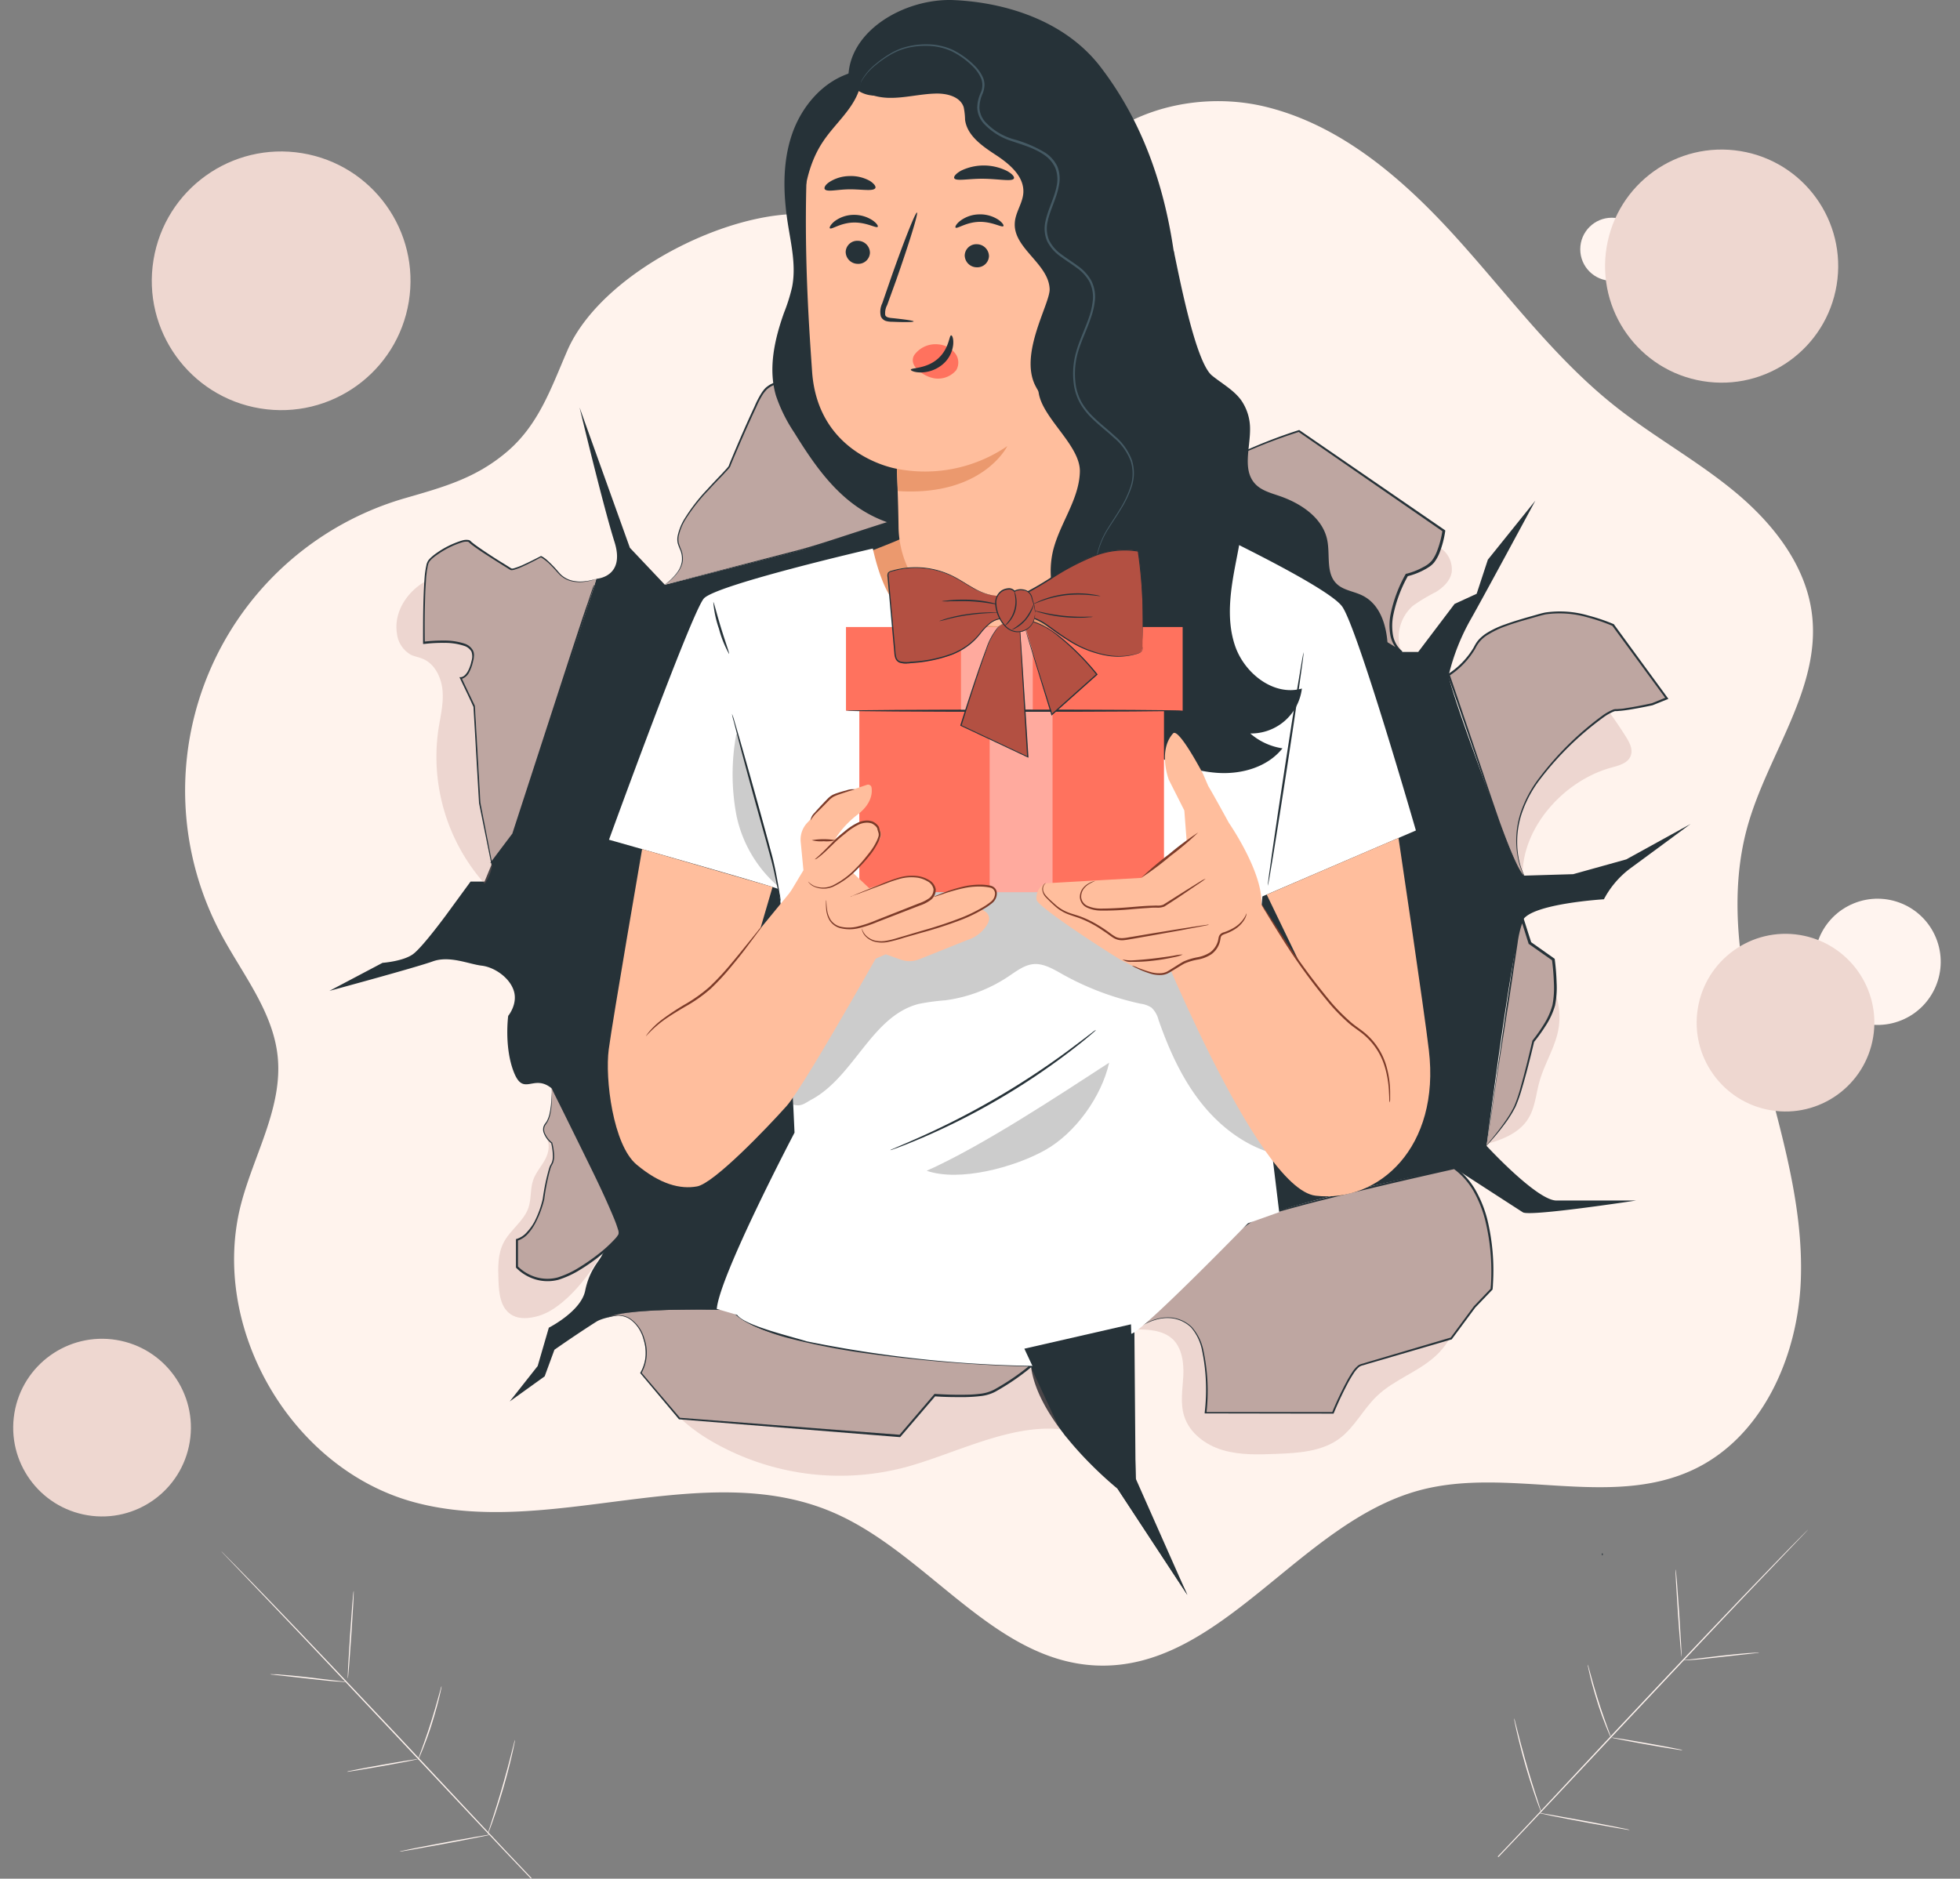 <svg xmlns="http://www.w3.org/2000/svg" width="459.74" height="440.724" viewBox="0 0 459.74 440.724">
  <rect x="0" y="0" width="459.74" height="440.724" fill="#808080" stroke="none"/>
  <g id="Boxing_Day-pana" data-name="Boxing Day-pana" transform="translate(-6.635 -26.706)">
    <g id="freepik--background-complete--inject-351">
      <circle id="Ellipse_7" data-name="Ellipse 7" cx="30.34" cy="30.34" r="30.34" transform="translate(37.733 117.612) rotate(-80.69)" fill="#eed7d0"/>
      <path id="Path_386" data-name="Path 386" d="M131.17,467.43c-7.47-7.75-20.5-21.73-31.76-33.69S78,411,70.54,403.21L61.74,394l-2.39-2.5-.62-.66-.2-.23.23.21.63.64,2.44,2.46c2.11,2.14,5.14,5.27,8.87,9.14,7.46,7.75,17.68,18.53,28.93,30.48s24.27,26,31.69,33.74" fill="#fff4ef"/>
      <path id="Path_387" data-name="Path 387" d="M70,419.48a3.149,3.149,0,0,1,.7,0,13.489,13.489,0,0,1,1.92.11c1.61.11,3.83.32,6.28.6l6.27.75,1.9.21a2.608,2.608,0,0,1,.7.11,3.532,3.532,0,0,1-.71,0l-1.91-.12c-1.61-.13-3.83-.37-6.28-.65l-6.27-.7-1.9-.21a3.231,3.231,0,0,1-.7-.1Z" fill="#fff4ef"/>
      <path id="Path_388" data-name="Path 388" d="M88.21,420.47c-.08,0,.16-4.61.54-10.28s.75-10.27.84-10.26-.16,4.61-.54,10.28S88.3,420.48,88.21,420.47Z" fill="#fff4ef"/>
      <path id="Path_389" data-name="Path 389" d="M104.66,439.6a3.139,3.139,0,0,1,.22-.68c.18-.5.4-1.11.67-1.84.56-1.55,1.33-3.69,2.09-6.09s1.39-4.58,1.82-6.17l.52-1.88a4.241,4.241,0,0,1,.22-.69,2.33,2.33,0,0,1-.1.71c-.09.46-.24,1.11-.43,1.91-.38,1.61-1,3.82-1.74,6.22s-1.57,4.54-2.18,6.07c-.31.76-.57,1.38-.76,1.8a2.91,2.91,0,0,1-.33.64Z" fill="#fff4ef"/>
      <path id="Path_390" data-name="Path 390" d="M88,442.34a2.851,2.851,0,0,1,.64-.18l1.77-.36c1.49-.29,3.56-.67,5.85-1.08s4.37-.76,5.88-1l1.78-.27a2.709,2.709,0,0,1,.66-.06,2.608,2.608,0,0,1-.64.17l-1.77.37c-1.49.29-3.56.67-5.85,1.08s-4.37.75-5.88,1l-1.78.27a2.729,2.729,0,0,1-.66.06Z" fill="#fff4ef"/>
      <path id="Path_391" data-name="Path 391" d="M100.35,461.07a4.18,4.18,0,0,1,.83-.21l2.26-.48c1.92-.38,4.57-.89,7.5-1.44s5.58-1,7.51-1.36l2.28-.38a5.09,5.09,0,0,1,.85-.1,4.56,4.56,0,0,1-.83.22l-2.26.47c-1.92.38-4.57.9-7.5,1.44s-5.58,1-7.51,1.36l-2.28.38a5.093,5.093,0,0,1-.85.1Z" fill="#fff4ef"/>
      <path id="Path_392" data-name="Path 392" d="M121,457.06a5.12,5.12,0,0,1,.25-.88l.77-2.36c.64-2,1.52-4.74,2.4-7.8s1.63-5.86,2.14-7.89c.25-1,.46-1.78.61-2.4a5.9,5.9,0,0,1,.26-.88,5.081,5.081,0,0,1-.14.9c-.11.58-.29,1.41-.52,2.43-.46,2-1.16,4.85-2.06,7.92s-1.8,5.82-2.49,7.79c-.35,1-.64,1.78-.86,2.33a5.721,5.721,0,0,1-.36.84Z" fill="#fff4ef"/>
      <path id="Path_394" data-name="Path 394" d="M358.1,462.37c7.46-7.75,20.5-21.74,31.75-33.69s21.44-22.75,28.87-30.53l8.8-9.21,2.39-2.5.62-.66.2-.23a1.938,1.938,0,0,0-.22.21l-.64.63-2.44,2.47c-2.11,2.14-5.14,5.27-8.87,9.14-7.46,7.74-17.68,18.53-28.93,30.48s-24.26,26-31.69,33.74" fill="#fff4ef"/>
      <path id="Path_395" data-name="Path 395" d="M419.28,414.42a3.151,3.151,0,0,0-.7,0c-.46,0-1.11.05-1.92.1-1.61.12-3.83.33-6.28.61l-6.27.75-1.9.21a3.8,3.8,0,0,0-.7.1,3.131,3.131,0,0,0,.71,0l1.91-.12c1.61-.13,3.83-.38,6.28-.66l6.27-.69,1.91-.21a3.2,3.2,0,0,0,.69-.09Z" fill="#fff4ef"/>
      <path id="Path_396" data-name="Path 396" d="M401.05,415.41c.08,0-.16-4.61-.54-10.28s-.75-10.27-.84-10.26.16,4.61.54,10.28S401,415.42,401.05,415.41Z" fill="#fff4ef"/>
      <path id="Path_397" data-name="Path 397" d="M384.6,434.54a3.3,3.3,0,0,0-.22-.69l-.67-1.83c-.56-1.55-1.33-3.69-2.09-6.09s-1.39-4.58-1.82-6.17c-.21-.75-.38-1.38-.52-1.89a3.3,3.3,0,0,0-.22-.68,3.251,3.251,0,0,0,.11.71c.09.45.23,1.11.42,1.91.38,1.61,1,3.81,1.74,6.21s1.57,4.54,2.18,6.08c.32.76.57,1.38.77,1.8a2.69,2.69,0,0,0,.32.64Z" fill="#fff4ef"/>
      <path id="Path_398" data-name="Path 398" d="M401.29,437.27a3,3,0,0,0-.65-.17l-1.76-.36c-1.5-.29-3.57-.68-5.86-1.08s-4.37-.76-5.87-1l-1.79-.26a2.708,2.708,0,0,0-.66-.06,2.81,2.81,0,0,0,.64.17l1.77.36c1.5.3,3.57.68,5.86,1.09s4.36.75,5.87,1l1.78.27a2.421,2.421,0,0,0,.67.04Z" fill="#fff4ef"/>
      <path id="Path_399" data-name="Path 399" d="M388.91,456a4.579,4.579,0,0,0-.82-.22l-2.27-.47c-1.92-.38-4.57-.9-7.5-1.44s-5.58-1-7.51-1.36l-2.28-.38a5.142,5.142,0,0,0-.84-.1,3.691,3.691,0,0,0,.82.21l2.26.48c1.92.38,4.57.89,7.5,1.44s5.59,1,7.51,1.36l2.28.38a5.093,5.093,0,0,0,.85.1Z" fill="#fff4ef"/>
      <path id="Path_400" data-name="Path 400" d="M368.22,452a5.2,5.2,0,0,0-.25-.87c-.2-.61-.45-1.4-.76-2.36-.65-2-1.53-4.74-2.41-7.81s-1.62-5.86-2.14-7.88c-.25-1-.45-1.79-.61-2.4a5.9,5.9,0,0,0-.26-.88,5.079,5.079,0,0,0,.14.9c.11.58.29,1.41.52,2.43.47,2,1.17,4.85,2.06,7.92s1.8,5.81,2.49,7.79c.35,1,.65,1.78.86,2.33a4.719,4.719,0,0,0,.36.83Z" fill="#fff4ef"/>
      <circle id="Ellipse_8" data-name="Ellipse 8" cx="14.81" cy="14.81" r="14.81" transform="matrix(0.925, -0.379, 0.379, 0.925, 427.733, 244.256)" fill="#fff4ef"/>
      <circle id="Ellipse_9" data-name="Ellipse 9" cx="7.4" cy="7.4" r="7.4" transform="translate(377.3 77.78)" fill="#fff4ef"/>
      <path id="Path_401" data-name="Path 401" d="M416.6,220.34c4.75-16.77,17.14-32.16,15.06-49.47-1.37-11.49-9.09-21.31-18-28.71s-19.16-13-28.22-20.19C371.16,110.64,360.25,95.7,348,82.2s-26.76-26.11-44.48-30.44-39.11,2-47.17,18.39l-56.56,7.33c-17.59-3.81-51.58,11.84-60.1,31.51-3.88,9-6.76,17.46-14.23,23.77-7.24,6.12-14.66,8.17-23.77,10.8a71.41,71.41,0,0,0-43.35,102c5,9.47,12.3,18.27,13.42,28.93,1.24,11.84-5.45,22.88-8.51,34.39-7.69,28.93,11.47,62.26,40.34,70.18,31.91,8.75,67.75-10.57,98.21,2.35,22.27,9.44,37.66,34.84,61.83,36,29.28,1.37,47.6-33.4,75.9-41.07,20.84-5.65,44.42,4.29,64-4.73,16.42-7.54,24.86-26.63,25.51-44.68s-5-35.65-9.46-53.14S411.67,237.72,416.6,220.34Z" fill="#fff3ed"/>
      <circle id="Ellipse_10" data-name="Ellipse 10" cx="20.84" cy="20.84" r="20.84" transform="translate(6.635 378.807) rotate(-80.69)" fill="#eed7d0"/>
      <circle id="Ellipse_11" data-name="Ellipse 11" cx="20.84" cy="20.84" r="20.84" transform="translate(401.51 283.807) rotate(-80.69)" fill="#eed7d0"/>
      <circle id="Ellipse_12" data-name="Ellipse 12" cx="27.34" cy="27.34" r="27.34" transform="translate(379.06 111.691) rotate(-80.69)" fill="#eed7d0"/>
    </g>
    <g id="freepik--Broken--inject-351">
      <path id="Path_402" data-name="Path 402" d="M83.9,259.16l12.46-6.58s4.92-.35,7.21-2.08,7.87-9.36,7.87-9.36l5.57-7.62h3.28l2.29-5.55,4.59-5.54,19.34-59.94s6.89-.35,4.26-8.66-8.19-31.53-8.19-31.53l11.8,32.91,8.2,8.67,32.78-8.32s22.61-9.7,32.77-9,39,.69,42.62-1.39,4.91-15.24,4.91-15.24v-29.8l2.95,27.72,3,3.47V146.2l42.55,26.72,11.2,6.72h3.94l8.52-11.26L353,166l2.63-8,11.14-13.85s-12.13,22.52-15.08,27.71A50.35,50.35,0,0,0,346.47,185c-.33,2.08,11.8,34.3,11.8,34.3l5.9,12.82,11.47-.34,12.46-3.47L403.18,220s-9.84,7.27-14.1,10.39a21.55,21.55,0,0,0-6.23,7.28s-16.71,1-19,4.85-8.52,53-8.52,53,11.8,12.82,16.39,12.82H390.4s-24.91,3.81-26.55,2.77-16.06-10.39-16.06-10.39-37.7,7.62-47.53,12.47-27.54,25.64-27.54,25.64L273,373.5l12.13,27.37-16.39-24.95S250.1,361,248.46,347.17c0,0-63.27-2.08-70.15-13.17,0,0-26.88-.35-31.8,2.77s-9.83,6.58-9.83,6.58l-2.29,6.24-8.2,5.89,6.56-8.31,2.62-9s7.54-3.81,8.52-8.66,3.28-6.93,3.93-8.32,4.27-4.85,4.27-4.85L136,282c-4.26-3.47-6.55,2.08-8.85-3.81s-1.31-13.17-1.31-13.17,2.3-2.77,1.31-5.89-4.59-5.55-7.54-5.89-7.53-2.43-11.47-1S83.9,259.16,83.9,259.16Z" fill="#263238"/>
      <path id="Path_403" data-name="Path 403" d="M367.3,253.3q-6.12,20.52-11.37,41.28l-.27.4c3.64-1,7.4-2.61,9.41-5.8,1.64-2.61,1.84-5.84,2.68-8.8,1.16-4.13,3.59-7.85,4.4-12.05A16.64,16.64,0,0,0,367.3,253.3Z" fill="#bb8378" opacity="0.25"/>
      <path id="Path_404" data-name="Path 404" d="M355.32,295.54s5.53-6,7.11-10.11S366.37,271,366.37,271s3.67-4.44,4.72-8.05,0-11.1,0-11.1L365.58,248l-1.74-5.43a17.27,17.27,0,0,0-1.15,3.93C362.12,249.28,355.32,295.54,355.32,295.54Z" fill="#bea6a1"/>
      <path id="Path_405" data-name="Path 405" d="M355.32,295.54c.18-1.3.88-6.2,2.19-15.32.69-4.82,1.52-10.56,2.43-17,.48-3.21,1-6.58,1.49-10.08.26-1.75.52-3.54.79-5.35a23.24,23.24,0,0,1,.51-2.72,15.835,15.835,0,0,1,.88-2.71l.27-.6.21.64c.32,1,.66,2.08,1,3.16.24.76.49,1.51.73,2.27l-.1-.14,5.51,3.89.09.07v.11a54.76,54.76,0,0,1,.44,5.5,21.409,21.409,0,0,1-.37,5.32,17.229,17.229,0,0,1-2.11,4.62,40.928,40.928,0,0,1-2.77,3.89v-.1c-.95,4-1.88,7.67-2.83,10.88a34.649,34.649,0,0,1-1.55,4.43,25.8,25.8,0,0,1-2.06,3.41,52.113,52.113,0,0,1-3.47,4.35q-.65.72-1,1.08a3.313,3.313,0,0,1-.36.35,3,3,0,0,1,.31-.39c.23-.28.54-.66.94-1.13.81-1,2-2.44,3.35-4.41a24.675,24.675,0,0,0,2-3.39,34.838,34.838,0,0,0,1.48-4.4c.91-3.21,1.82-6.87,2.75-10.88v-.05h0a39.175,39.175,0,0,0,2.71-3.85,16.782,16.782,0,0,0,2-4.49,21.51,21.51,0,0,0,.34-5.18c-.06-1.79-.21-3.62-.45-5.45l.11.17-5.52-3.88h-.07v-.08l-.72-2.27-1-3.16h.48a15.68,15.68,0,0,0-.84,2.59,22.7,22.7,0,0,0-.5,2.69q-.41,2.69-.8,5.28c-.53,3.46-1,6.79-1.53,10-1,6.34-1.88,12-2.63,16.8C356.31,289.25,355.53,294.22,355.32,295.54Z" fill="#263238"/>
      <path id="Path_406" data-name="Path 406" d="M335.3,179.53a9.83,9.83,0,0,1,2.8-10.75,42.73,42.73,0,0,1,5.3-3.18c1.76-1.08,3.42-2.64,3.75-4.68a6.1,6.1,0,0,0-1.81-5,15.639,15.639,0,0,0-4.57-3,77.724,77.724,0,0,0-9.41-3.85,9.17,9.17,0,0,0-4.61-.65,8.9,8.9,0,0,0-4.49,3,50.488,50.488,0,0,0-9.23,14" fill="#bb8378" opacity="0.25"/>
      <path id="Path_407" data-name="Path 407" d="M281.57,146.2A39.872,39.872,0,0,1,295.62,134a119.844,119.844,0,0,1,15.71-6.23l33.93,23.42s-.84,6.23-3.36,8a16.22,16.22,0,0,1-5.33,2.37s-7.54,13-1.25,18.07c0,0-21.65-12.91-28-17Z" fill="#bea6a1"/>
      <path id="Path_408" data-name="Path 408" d="M281.57,146.2l.28.17.78.48,3,1.88,11.15,7c9.38,6.1,23,14.17,38.66,23.67l-.28.41a7,7,0,0,1-2.41-4.13,13.4,13.4,0,0,1,.07-4.89,32.431,32.431,0,0,1,3.51-9.38l.06-.1h.11a16,16,0,0,0,4-1.58,6.27,6.27,0,0,0,2-1.51,8.85,8.85,0,0,0,1.2-2.2,22.641,22.641,0,0,0,1.28-4.86l.11.25L311.21,128h.18a123.179,123.179,0,0,0-13.74,5.27,39.663,39.663,0,0,0-5.38,2.82,35.432,35.432,0,0,0-4.11,3.07,44,44,0,0,0-5,5.1c-.53.64-.92,1.13-1.18,1.47l-.29.38-.1.12.07-.14.27-.4c.24-.35.62-.86,1.13-1.51a41.353,41.353,0,0,1,5-5.2,34.778,34.778,0,0,1,4.1-3.14,39.462,39.462,0,0,1,5.4-2.88,120.651,120.651,0,0,1,13.76-5.36h.09l.09.06,34,23.38.13.09v.16a23.142,23.142,0,0,1-1.3,5,9.479,9.479,0,0,1-1.28,2.33,5.239,5.239,0,0,1-1,.94,13.237,13.237,0,0,1-1.13.7,16.56,16.56,0,0,1-4.19,1.64l.17-.12a31.889,31.889,0,0,0-3.45,9.21,12.83,12.83,0,0,0-.08,4.7,6.35,6.35,0,0,0,2.22,3.83l-.28.42c-15.64-9.54-29.23-17.63-38.66-23.9l-11.06-7.17-2.93-1.92-.75-.49C281.64,146.26,281.56,146.21,281.57,146.2Z" fill="#263238"/>
      <path id="Path_409" data-name="Path 409" d="M162.58,163.88s4.18-2.66,4.18-6-2.45-3.11,0-8.29,10.78-12.69,11-13.46,3.68-8.81,5.15-11.92,2-4.66,3.43-6.21,7.84-3.37,7.84-3.37l12.49,1.3s6.86,5.62,6.86,11.87,0,3.66,3.43,4.7,6.86,5.25,9.56,6.77,10.29,3.59,19.35,4.11,22.56,2.47,22.56,2.47-11.77,1.08-18.64,1.11-19.33-1.24-25-.3-24.27,7.61-30.86,9.28Z" fill="#bea6a1"/>
      <path id="Path_410" data-name="Path 410" d="M162.58,163.88c1.23-.33,11.53-3,30.1-7.82,4.68-1.17,9.73-2.91,15.2-4.67,2.73-.89,5.56-1.81,8.5-2.72,1.47-.45,3-.9,4.5-1.32a32.843,32.843,0,0,1,4.73-1,71.7,71.7,0,0,1,10.07-.14l10.51.45a108.489,108.489,0,0,0,10.93-.2c3.71-.22,7.49-.5,11.31-.84v.51c-6.77-.94-13.87-1.85-21.13-2.38a77.59,77.59,0,0,1-14.37-2,27.931,27.931,0,0,1-6.71-2.38,68.333,68.333,0,0,1-5.42-4.36c-1.76-1.4-3.75-2.64-6-2.55a2.07,2.07,0,0,1-.94-.12,1.17,1.17,0,0,1-.49-.9,14.156,14.156,0,0,1-.09-1.7,24.756,24.756,0,0,0-.12-3.25,14,14,0,0,0-2.5-5.78,24.68,24.68,0,0,0-4.15-4.6h.13l-12.5-1.31h.09a38,38,0,0,0-6.4,2.38,5.72,5.72,0,0,0-1.33.89,8.509,8.509,0,0,0-1,1.26,20.87,20.87,0,0,0-1.47,2.86c-1.82,3.87-3.44,7.57-4.93,11.07-.37.87-.74,1.74-1.08,2.59a.8.8,0,0,1-.12.31,1.882,1.882,0,0,1-.22.33c-.15.19-.3.36-.46.53-.31.33-.62.65-.92,1-1.24,1.28-2.43,2.51-3.53,3.72a41.889,41.889,0,0,0-5.52,7.1,13,13,0,0,0-1.4,3.54,4,4,0,0,0,0,1.71,12.6,12.6,0,0,0,.55,1.53,5.63,5.63,0,0,1,.36,2.93,6.06,6.06,0,0,1-1,2.26,11.23,11.23,0,0,1-2.3,2.41,8.322,8.322,0,0,1-.94.66,1.242,1.242,0,0,1,.22-.18c.16-.12.38-.29.67-.53a12,12,0,0,0,2.24-2.43,5.86,5.86,0,0,0,.9-2.22,5.38,5.38,0,0,0-.37-2.83,11.651,11.651,0,0,1-.58-1.55,4.36,4.36,0,0,1,0-1.8,13,13,0,0,1,1.41-3.63,42,42,0,0,1,5.5-7.18c1.11-1.22,2.29-2.46,3.52-3.75l.92-1c.15-.16.29-.33.43-.5a1.54,1.54,0,0,0,.17-.24,2.382,2.382,0,0,0,.12-.32c.34-.86.7-1.72,1.07-2.6,1.48-3.51,3.09-7.23,4.9-11.1a21.621,21.621,0,0,1,1.49-2.91,8.3,8.3,0,0,1,1-1.33,6,6,0,0,1,1.43-1,39.392,39.392,0,0,1,6.47-2.43h.09l12.5,1.28h.12a25.71,25.71,0,0,1,4.25,4.69,14.61,14.61,0,0,1,2.59,6,26.545,26.545,0,0,1,.13,3.32,12.429,12.429,0,0,0,.09,1.63c0,.24.1.5.23.54a2,2,0,0,0,.7.06,7.2,7.2,0,0,1,3.37.76,15.87,15.87,0,0,1,2.9,1.89c1.82,1.41,3.45,3.1,5.37,4.32a27.3,27.3,0,0,0,6.58,2.31,76.17,76.17,0,0,0,14.28,2c7.28.54,14.38,1.44,21.16,2.39l2.23.31-2.24.2q-5.76.51-11.33.83a106.49,106.49,0,0,1-11,.19l-10.51-.47a72.008,72.008,0,0,0-10,.12,32.87,32.87,0,0,0-4.67,1c-1.53.42-3,.87-4.49,1.31-2.94.9-5.77,1.81-8.51,2.69-5.48,1.74-10.52,3.46-15.25,4.62Z" fill="#263238"/>
      <path id="Path_411" data-name="Path 411" d="M143.57,303.78l-9-10.37c1.21,1.42.83,3.63-.06,5.28s-2.2,3.09-2.82,4.86c-.71,2.06-.4,4.36-1.08,6.42-1.07,3.21-4.29,5.22-5.84,8.23-1.41,2.7-1.32,5.9-1.21,8.94s.47,6.28,2.89,7.9c1.87,1.25,4.37,1,6.53.36,7.48-2.19,14.65-13.74,15.06-15.45C149.28,314.87,145.64,308.58,143.57,303.78Z" fill="#bb8378" opacity="0.25"/>
      <path id="Path_412" data-name="Path 412" d="M136,282s.37,6.19-1.36,8.25,1.4,4.55,1.4,4.55,1,3.65,0,5-1.92,8.2-1.92,8.2-1.85,8.43-6.16,9.57V324a10.12,10.12,0,0,0,8.5,3c5.29-.68,14.71-8.49,15.61-10.62S136,282,136,282Z" fill="#bea6a1"/>
      <path id="Path_413" data-name="Path 413" d="M136,282a1.55,1.55,0,0,1,.16.24l.42.74,1.55,2.88c1.34,2.5,3.24,6.14,5.54,10.66s5,9.91,7.62,16.12a24.819,24.819,0,0,1,.87,2.43,5.836,5.836,0,0,1,.15.66,2,2,0,0,1,0,.37.94.94,0,0,1-.1.4,6.119,6.119,0,0,1-.8,1.12,32.29,32.29,0,0,1-4,3.66,43.548,43.548,0,0,1-4.58,3.22,22.412,22.412,0,0,1-5.24,2.44,10,10,0,0,1-5.38-.1,10.56,10.56,0,0,1-4.49-2.71l-.06-.07v-6.67l.19-.05a5.2,5.2,0,0,0,2.42-1.63A11.72,11.72,0,0,0,132,313.3a23.591,23.591,0,0,0,1.94-5.3h0a50.089,50.089,0,0,1,1.48-7.15,4.709,4.709,0,0,1,.32-.81,4.51,4.51,0,0,0,.37-.72,4.24,4.24,0,0,0,.2-1.51,13.292,13.292,0,0,0-.4-2.95l.06.09a5.83,5.83,0,0,1-1.83-2.55,2.38,2.38,0,0,1,0-1.47l.15-.34.2-.29.37-.52a7.07,7.07,0,0,0,.75-2.18,17.425,17.425,0,0,0,.28-1.94c.11-1.18.13-2.09.14-2.71v-.7a1.66,1.66,0,0,1,0-.23.56.56,0,0,1,0,.23v.7a26.255,26.255,0,0,1,0,2.72,17.672,17.672,0,0,1-.24,2,7.23,7.23,0,0,1-.76,2.27l-.37.55-.17.26-.13.29a2.11,2.11,0,0,0,0,1.29,5.53,5.53,0,0,0,1.75,2.38h.05v.05a13.821,13.821,0,0,1,.45,3,4.81,4.81,0,0,1-.22,1.66,5.217,5.217,0,0,1-.38.75,5.7,5.7,0,0,0-.29.76,49.637,49.637,0,0,0-1.42,7.09h0a24.139,24.139,0,0,1-2,5.43,12.32,12.32,0,0,1-1.7,2.55,5.65,5.65,0,0,1-2.65,1.78l.18-.24v6.38l-.07-.17a10.09,10.09,0,0,0,4.26,2.55,9.46,9.46,0,0,0,5.09.1,21.851,21.851,0,0,0,5.11-2.38,48.214,48.214,0,0,0,4.54-3.17,31.377,31.377,0,0,0,3.91-3.6,5.089,5.089,0,0,0,.73-1,1.866,1.866,0,0,0-.1-1.09c-.24-.81-.53-1.61-.84-2.38-2.55-6.18-5.29-11.58-7.51-16.13L138,286l-1.46-2.92c-.16-.31-.28-.57-.37-.76S136,282,136,282Z" fill="#263238"/>
      <path id="Path_414" data-name="Path 414" d="M158.87,345.35c.44,8.24,7,14.86,14.11,19.12a60,60,0,0,0,46.24,6.38c11.48-3.15,24.15-10,36-8.87l-6.55-14.08c-1.92-1.16-6.46-.47-8.68-.13A235.472,235.472,0,0,1,177.8,349" fill="#bb8378" opacity="0.25"/>
      <path id="Path_415" data-name="Path 415" d="M149.15,335.79s4.91-2.3,7.71,3.31,0,9.72,0,9.72l9,10.71,51.73,4.1,8.19-9.57s9.26.68,12.71-.46,9.92-6.43,9.92-6.43-31.08-.51-53.84-5.85c-14.93-3.5-16.31-7.32-16.31-7.32S154.2,333.26,149.15,335.79Z" fill="#bea6a1"/>
      <path id="Path_416" data-name="Path 416" d="M149.15,335.79l.45-.18.6-.25c.25-.09.53-.15.85-.23a36.841,36.841,0,0,1,5.75-.86,205.988,205.988,0,0,1,21.52-.45h.1l.05.11a4.579,4.579,0,0,0,1.08,1.23,13.484,13.484,0,0,0,1.42,1,27.43,27.43,0,0,0,3.24,1.67,55,55,0,0,0,7.38,2.48,158.211,158.211,0,0,0,17,3.34,346.1,346.1,0,0,0,39.91,3.23h.72l-.56.44a55.61,55.61,0,0,1-8.64,5.91,9.731,9.731,0,0,1-3.52,1c-1.2.15-2.4.2-3.59.23-2.38,0-4.73,0-7.06-.19l.21-.09-8.19,9.56-.09.1h-.12l-51.72-4.17h-.08v-.06l-9-10.73-.07-.09.06-.09a9.12,9.12,0,0,0,1.22-4.08,10.609,10.609,0,0,0-.5-3.76,8.18,8.18,0,0,0-3.4-4.83,5.42,5.42,0,0,0-3.65-.6,6.533,6.533,0,0,0-.95.22l-.31.1a4.341,4.341,0,0,1,1.25-.4,5.45,5.45,0,0,1,3.73.54,8.33,8.33,0,0,1,3.55,4.9,9.83,9.83,0,0,1-.7,8.07v-.17l9.08,10.68-.12-.07,51.73,4-.22.08,8.19-9.57.08-.1h.14c2.3.15,4.65.23,7,.19a30.033,30.033,0,0,0,3.54-.22,9.29,9.29,0,0,0,3.35-1,55.1,55.1,0,0,0,8.54-5.84l.16.45a339.759,339.759,0,0,1-40-3.28,158.83,158.83,0,0,1-17-3.4,54.756,54.756,0,0,1-7.42-2.53,28.3,28.3,0,0,1-3.29-1.7,15.486,15.486,0,0,1-1.45-1.07,4.671,4.671,0,0,1-1.18-1.38l.16.11c-9.1-.24-16.45-.11-21.48.29a40.356,40.356,0,0,0-5.74.76,11.4,11.4,0,0,0-1.43.4Z" fill="#263238"/>
      <path id="Path_417" data-name="Path 417" d="M350,316.3l-69.35,15.27-7.54,7c3,0,6.33.21,8.55,2.26s2.7,5.6,2.53,8.73-.74,6.34.2,9.33c1.25,4,5,6.8,9.06,8s8.31,1.05,12.5.89c5.15-.2,10.65-.51,14.81-3.56,3.6-2.63,5.61-6.92,8.83-10,4.17-4,10.09-5.77,14.21-9.82,3.53-3.47,5.42-8.34,6.15-13.24S350.33,321.25,350,316.3Z" fill="#bb8378" opacity="0.25"/>
      <path id="Path_418" data-name="Path 418" d="M272.71,338.85s7-5.87,12.76-1.36,4,20.62,4,20.62H319.3s4.27-10.4,6.4-11.16,21.3-6.24,21.3-6.24l5.49-7.4,4-4.19s2.1-20.68-8.7-28.38c0,0-42.87,9.49-47.53,12.47S277.94,331.19,272.71,338.85Z" fill="#bea6a1"/>
      <path id="Path_419" data-name="Path 419" d="M272.71,338.85l1-1.37c.68-.89,1.71-2.15,3.14-3.72a167,167,0,0,1,13.11-12.54c2.94-2.52,6.15-5.32,9.94-8a13.067,13.067,0,0,1,1.58-.82l1.67-.62c1.13-.4,2.3-.75,3.48-1.12,2.37-.71,4.82-1.39,7.36-2.07,10.16-2.68,21.55-5.37,33.78-8.12h.11l.09.06a17.46,17.46,0,0,1,4.78,5.39,27.911,27.911,0,0,1,2.76,6.88,50.711,50.711,0,0,1,1.31,15.2c0,.38-.05.75-.08,1.12v.09l-.07.07-4,4.18h0l-5.49,7.41-.05.07h-.08l-17.5,5.11-2.11.61-1,.31a2.86,2.86,0,0,0-.95.36,6.539,6.539,0,0,0-1.34,1.55c-.39.59-.75,1.2-1.1,1.81a81.926,81.926,0,0,0-3.55,7.49l-.07.15h-.15l-29.87-.05h-.2v-.21a45.3,45.3,0,0,0-.64-14.67,11.659,11.659,0,0,0-2.57-5.3,8,8,0,0,0-4.45-2.13,9.54,9.54,0,0,0-4,.4,13.869,13.869,0,0,0-2.73,1.16,11.355,11.355,0,0,0-1.56,1l-.52.36a11.142,11.142,0,0,1,2-1.41,13.408,13.408,0,0,1,2.73-1.22,9.759,9.759,0,0,1,4.06-.46,8.2,8.2,0,0,1,4.61,2.16,11.85,11.85,0,0,1,2.74,5.43,45.519,45.519,0,0,1,.74,14.78l-.19-.21H319.3l-.22.14a81.592,81.592,0,0,1,3.57-7.54c.35-.63.71-1.25,1.12-1.85a6.8,6.8,0,0,1,1.46-1.69,3.3,3.3,0,0,1,1.06-.42l1-.31,2.11-.62,17.6-5.2-.13.09,5.48-7.41h0l4-4.19-.07.15c0-.36.06-.73.08-1.1A50.569,50.569,0,0,0,355,312.93a27.46,27.46,0,0,0-2.7-6.75,16.75,16.75,0,0,0-4.64-5.24h.2c-12.22,2.74-23.61,5.4-33.77,8-2.53.67-5,1.34-7.36,2-1.17.36-2.34.71-3.46,1.1l-1.65.61a13.586,13.586,0,0,0-1.52.78c-3.76,2.62-7,5.4-9.94,7.9a178.262,178.262,0,0,0-13.19,12.41c-1.44,1.55-2.51,2.8-3.19,3.65Z" fill="#263238"/>
      <path id="Path_420" data-name="Path 420" d="M382.38,391.32c0-.15.05-.26.1-.26s.11.11.11.26,0,.26-.11.26S382.38,391.46,382.38,391.32Z" fill="#263238"/>
      <path id="Path_421" data-name="Path 421" d="M127.82,167.25c-4.76-4.21-11.28-6.91-17.51-5.64S98.75,169,99.74,175.28a6.56,6.56,0,0,0,3.22,5c.88.43,1.87.58,2.77.95,2.89,1.16,4.45,4.41,4.71,7.52s-.53,6.18-1,9.26a44.86,44.86,0,0,0,10.87,36,9.19,9.19,0,0,0,1.82-5.83l16.93-45.61C135.91,177,132.59,171.46,127.82,167.25Z" fill="#bb8378" opacity="0.25"/>
      <path id="Path_422" data-name="Path 422" d="M146.51,162.49s-5.5,2.23-8.64-1.36-4.19-3.87-4.19-3.87-6.28,3.43-7.07,3-8.63-5.36-9.68-6.51-8.37,2.6-9.68,4.73-1,19-1,19,12.3-1.66,11.52,3.32-2.88,5-2.88,5l3.14,6.63,1.31,22.69,2.77,14.17,5.11-6.81,18.9-58.55" fill="#bea6a1"/>
      <path id="Path_423" data-name="Path 423" d="M146.07,163.88a.931.931,0,0,1-.07.28c-.07.19-.15.48-.25.83-.23.75-.57,1.82-1,3.21-.89,2.82-2.18,6.91-3.82,12.06-3.31,10.36-8,25-13.53,42.24h0l-5.11,6.81-.34.45-.1-.55L119,215.12h0c-.28-4.78-.57-9.79-.86-14.89q-.23-3.93-.45-7.79v.1c-1-2.24-2.1-4.46-3.13-6.64l-.16-.33h.39a1.78,1.78,0,0,0,.92-.51,4.17,4.17,0,0,0,.7-.95,9,9,0,0,0,.81-2.29,3.51,3.51,0,0,0,0-2.26,3,3,0,0,0-1.74-1.35,14.181,14.181,0,0,0-4.67-.69,34.225,34.225,0,0,0-4.66.25h-.28v-.27c0-5.23,0-10.24.34-15a22,22,0,0,1,.51-3.52,3.52,3.52,0,0,1,.41-.85,6.321,6.321,0,0,1,.61-.65,12.183,12.183,0,0,1,1.35-1.07,20.93,20.93,0,0,1,5.89-2.89,3.37,3.37,0,0,1,1.65-.12,1,1,0,0,1,.41.26,3,3,0,0,0,.26.24l.59.47c.81.6,1.63,1.16,2.43,1.7,1.61,1.08,3.18,2.09,4.69,3l1.11.7a4,4,0,0,0,.53.31.68.68,0,0,0,.25,0l.29-.06a16,16,0,0,0,2.28-.87c1.45-.66,2.8-1.35,4.05-2h.06a6.23,6.23,0,0,1,1.48,1.06c.43.38.82.77,1.19,1.15.76.76,1.38,1.58,2,2.2a6.06,6.06,0,0,0,2.18,1.25,8.24,8.24,0,0,0,2.09.32,11.7,11.7,0,0,0,2.87-.34l.71-.2a1.21,1.21,0,0,1,.24-.07,6.509,6.509,0,0,1-.93.34,11.5,11.5,0,0,1-2.89.42,8.59,8.59,0,0,1-2.14-.3,6.07,6.07,0,0,1-2.27-1.26c-.71-.65-1.3-1.44-2.07-2.19a11.77,11.77,0,0,0-2.57-2.11h.1c-1.25.68-2.59,1.38-4.05,2.05a15.809,15.809,0,0,1-2.34.91,1.61,1.61,0,0,1-.33.06.74.74,0,0,1-.39,0,3.259,3.259,0,0,1-.59-.33l-1.13-.7q-2.265-1.41-4.71-3c-.81-.54-1.63-1.09-2.45-1.7-.21-.15-.41-.31-.61-.48s-.2-.18-.3-.27a.6.6,0,0,0-.24-.16,3.22,3.22,0,0,0-1.42.13,20.88,20.88,0,0,0-5.75,2.86,13.071,13.071,0,0,0-1.3,1,6.421,6.421,0,0,0-.56.61,2.81,2.81,0,0,0-.33.7,21,21,0,0,0-.49,3.43c-.34,4.73-.36,9.74-.3,14.95l-.28-.23a35.4,35.4,0,0,1,4.74-.27,15,15,0,0,1,4.84.71,3.5,3.5,0,0,1,2,1.61,2.51,2.51,0,0,1,.23,1.34,6.51,6.51,0,0,1-.22,1.26,9.46,9.46,0,0,1-.86,2.42,3,3,0,0,1-2.07,1.72l.23-.36c1,2.18,2.08,4.39,3.14,6.63h0v.05q.23,3.85.45,7.79c.29,5.1.58,10.11.85,14.89h0c.95,4.88,1.88,9.64,2.76,14.18l-.44-.11,5.12-6.8v.07c5.6-17.22,10.35-31.84,13.71-42.19,1.69-5.13,3-9.21,4-12l1.06-3.19.29-.81C146,164,146.06,163.87,146.07,163.88Z" fill="#263238"/>
      <path id="Path_424" data-name="Path 424" d="M387.9,199.36a105.409,105.409,0,0,0-9.51-12.76c-3.24-3.72-7.14-7.41-12-8-6.55-.84-12.79,4.56-14.42,11s.56,13.27,4.22,18.76l7.58,23.43c.1-11.29,9.88-22,20.78-25,1.75-.48,3.82-1,4.53-2.65S388.8,200.79,387.9,199.36Z" fill="#bb8378" opacity="0.25"/>
      <path id="Path_425" data-name="Path 425" d="M364.17,232.13s-4-6.93,0-16.65,19-22.2,21.37-22.2a65.91,65.91,0,0,0,8.66-1.39l3.42-1.39L385,173.29s-10-4.44-16.8-2.5-13.66,3.61-15.5,7.5-6.24,6.72-6.24,6.72l10.77,31.56S362.23,231,364.17,232.13Z" fill="#bea6a1"/>
      <path id="Path_426" data-name="Path 426" d="M364.17,232.13,364,232l-.24-.2-.25-.32a16.492,16.492,0,0,1-1.38-2.37c-1.06-2.16-2.41-5.39-4-9.56-3-8.36-7-20.31-11.91-34.45l-.06-.17.15-.11a18.8,18.8,0,0,0,6-6.23c.16-.33.36-.67.56-1a7.39,7.39,0,0,1,.73-.94,9.829,9.829,0,0,1,1.85-1.49,21.508,21.508,0,0,1,4.31-2c1.5-.55,3-1,4.61-1.48l2.36-.67c.78-.22,1.57-.46,2.41-.62a23.72,23.72,0,0,1,10.1.73,43.555,43.555,0,0,1,5.9,2h.06v.06l12.59,17.22.19.25-.29.12-3.42,1.38h0c-2.05.44-4.07.83-6.08,1.13q-.75.11-1.5.18c-.25,0-.5.05-.75.06h-.39a1.15,1.15,0,0,0-.29.06,11.35,11.35,0,0,0-2.49,1.39A72,72,0,0,0,368,209.36a27.629,27.629,0,0,0-4.07,7.21,21.14,21.14,0,0,0-1.06,11.56,17.508,17.508,0,0,0,.88,3c.12.34.24.58.31.75a1.3,1.3,0,0,1,.11.25,1.329,1.329,0,0,1-.15-.23c-.08-.16-.21-.4-.35-.73a15.638,15.638,0,0,1-.95-3,21.08,21.08,0,0,1,.92-11.7,28.121,28.121,0,0,1,4.07-7.31,71.769,71.769,0,0,1,14.79-14.57,11.33,11.33,0,0,1,2.61-1.45,1.84,1.84,0,0,1,.42-.08h.37l.73-.05a10.51,10.51,0,0,0,1.48-.19c2-.3,4-.7,6-1.14h0l3.41-1.39-.1.38c-4-5.44-8.23-11.22-12.62-17.2l.11.08a43.269,43.269,0,0,0-5.82-2,23.73,23.73,0,0,0-9.87-.73c-.79.16-1.58.39-2.37.62l-2.36.67c-1.56.45-3.09.91-4.58,1.46a21.34,21.34,0,0,0-4.21,2,7.36,7.36,0,0,0-3,3.25,19.2,19.2,0,0,1-6.12,6.41l.09-.28c4.83,14.16,8.82,26.14,11.73,34.51,1.51,4.18,2.82,7.43,3.84,9.59a17.622,17.622,0,0,0,1.3,2.39l.24.34.19.19Z" fill="#263238"/>
    </g>
    <g id="freepik--Character--inject-351">
      <path id="Path_427" data-name="Path 427" d="M217.61,153.15c2.87-.8-14.18,5.71-14.53,5.83l15.23,24.8,59,12.56,22.22-36.09-44.9-13.39Z" fill="#eb996e"/>
      <path id="Path_428" data-name="Path 428" d="M326.18,166.4c-2-1-4.46-1.2-6.05-2.77-2.52-2.48-1.48-6.67-2.16-10.14-1-5.26-6.17-8.71-11.25-10.44-2-.69-4.23-1.27-5.68-2.84-3-3.24-1.18-8.35-1.19-12.75a11.76,11.76,0,0,0-2.08-6.86c-1.77-2.43-4.52-3.9-6.85-5.8-4-3.24-7.94-24.6-9.05-29.62l.49,43.75a223.12,223.12,0,0,0,2.83,22.76c1.11,6.3,2.53,12.65,5.51,18.31a36.77,36.77,0,0,0,31.05,19.24c3.41.08,7.28-.6,9.13-3.45a10.48,10.48,0,0,0,1.28-5.53C332.28,174.94,331,168.76,326.18,166.4Z" fill="#263238"/>
      <path id="Path_429" data-name="Path 429" d="M211.36,155.39s-36.76,8.48-39.63,11.72-22.25,56.59-22.25,56.59,38.14,10.79,39.58,11.51S193,292.42,193,292.42s-17.55,33.43-18.24,41.35l4.78,1.4c1.76,2.44,11.7,4.79,16.36,6.21a286.89,286.89,0,0,0,56.64,5.79c5.26,0,14.47-7.36,19.43-7.58,2.28-.11,27.38-25.91,27.38-25.91l7.34-2.61-6.11-50.31L302.75,237l36-15.47S325.06,174.05,321.46,169s-36-20.15-36-20.15-17.59,25-39.54,26.44S215.67,174.46,211.36,155.39Z" fill="#fff"/>
      <path id="Path_430" data-name="Path 430" d="M206.66,43.67c-6.8,1.87-11.95,7.84-14.24,14.51s-2.08,13.95-1,20.91c.78,5,2,10,1,15a41.572,41.572,0,0,1-1.89,6c-2.22,6.23-3.75,13.07-1.89,19.42a36.421,36.421,0,0,0,4.26,8.62c4.28,6.92,9,13.87,15.92,18.22a29.85,29.85,0,0,0,16.94,4.57c2.14-6.94,2.59-14.29,2.78-21.55.79-31-2.91-62-6.6-92.81" fill="#263238"/>
      <path id="Path_431" data-name="Path 431" d="M203.87,77.32a5.36,5.36,0,0,1-1.45,2.6,5.26,5.26,0,0,1-2.35,1.85c-.09-.13.9-1,1.93-2.2S203.73,77.24,203.87,77.32Z" fill="#455a64"/>
      <path id="Path_432" data-name="Path 432" d="M263.71,105.6c2.8-7.8,5.56-15.66,7-23.83s1.41-16.71-1.25-24.56c-.4-1.19-3.9-9.19-5.15-9.11-.9.06,1.18,7.5.71,8.26-4.53,7.27-6,16.14-5.52,24.69a111.921,111.921,0,0,0,4.24,24.55" fill="#263238"/>
      <path id="Path_433" data-name="Path 433" d="M241.59,173.63a23.62,23.62,0,0,0,23-23.66l-.17-77.31c.62-20.76-11-38.43-31.74-38.47l-1.92.1a37.15,37.15,0,0,0-35,36.19c-.43,18,.7,33.77,1.36,43.38C198.5,133.75,217,136.68,217,136.68s.33,7.79.4,13.64a23.64,23.64,0,0,0,24.19,23.31Z" fill="#ffbe9d"/>
      <path id="Path_434" data-name="Path 434" d="M217,136.68a34.24,34.24,0,0,0,25.91-5.32s-5.75,11.85-25.68,10.54Z" fill="#eb996e"/>
      <path id="Path_435" data-name="Path 435" d="M205,85.8a2.84,2.84,0,0,0,2.81,2.8,2.72,2.72,0,0,0,2.88-2.6,2.84,2.84,0,0,0-2.81-2.8A2.71,2.71,0,0,0,205,85.8Z" fill="#263238"/>
      <path id="Path_436" data-name="Path 436" d="M201.3,80.26c.36.37,2.48-1.28,5.55-1.35s5.34,1.42,5.66,1c.16-.17-.21-.83-1.21-1.52a7.89,7.89,0,0,0-4.55-1.28,7.57,7.57,0,0,0-4.4,1.54C201.43,79.42,201.12,80.1,201.3,80.26Z" fill="#263238"/>
      <path id="Path_437" data-name="Path 437" d="M232.92,86.61a2.84,2.84,0,0,0,2.81,2.8,2.73,2.73,0,0,0,2.88-2.63A2.86,2.86,0,0,0,235.8,84a2.72,2.72,0,0,0-2.88,2.61Z" fill="#263238"/>
      <path id="Path_438" data-name="Path 438" d="M220.94,102.11c0-.17-1.91-.46-5-.78-.78-.06-1.53-.2-1.67-.73a4,4,0,0,1,.46-2.33c.69-1.91,1.42-3.91,2.17-6,3-8.56,5.17-15.58,4.82-15.7s-3.06,6.72-6.07,15.28l-2.07,6a4.55,4.55,0,0,0-.33,3.08,1.94,1.94,0,0,0,1.31,1.11,5.2,5.2,0,0,0,1.33.15C219,102.32,220.93,102.28,220.94,102.11Z" fill="#263238"/>
      <path id="Path_439" data-name="Path 439" d="M230.46,68.5c.39.8,3.4.08,7,.14s6.63.72,7-.07c.18-.38-.41-1.1-1.66-1.78a12.27,12.27,0,0,0-10.71-.06C230.88,67.4,230.29,68.12,230.46,68.5Z" fill="#263238"/>
      <path id="Path_440" data-name="Path 440" d="M200.12,71.12c.61.69,3,0,5.9,0s5.33.49,5.9-.24c.25-.35-.14-1-1.2-1.71a9.08,9.08,0,0,0-4.8-1.16,8.92,8.92,0,0,0-4.71,1.38C200.18,70.06,199.85,70.78,200.12,71.12Z" fill="#263238"/>
      <path id="Path_441" data-name="Path 441" d="M264.19,88.83c.34-.16,13.6-4.39,13.49,9.25s-13.78,10.72-13.8,10.33S264.19,88.83,264.19,88.83Z" fill="#a36957"/>
      <path id="Path_442" data-name="Path 442" d="M268.09,103.27c.06,0,.24.17.64.36a2.38,2.38,0,0,0,1.77.05c1.45-.52,2.68-2.8,2.76-5.25a7.67,7.67,0,0,0-.64-3.41,2.73,2.73,0,0,0-1.77-1.84,1.22,1.22,0,0,0-1.41.64c-.18.38-.1.66-.17.68s-.29-.23-.18-.8a1.5,1.5,0,0,1,.55-.85,1.79,1.79,0,0,1,1.31-.33,3.34,3.34,0,0,1,2.47,2.13,8.11,8.11,0,0,1,.79,3.81c-.11,2.75-1.53,5.31-3.51,5.86a2.54,2.54,0,0,1-2.17-.38C268.11,103.6,268,103.3,268.09,103.27Z" fill="#7c3b29"/>
      <path id="Path_443" data-name="Path 443" d="M230.78,80.1c.36.36,2.49-1.28,5.55-1.35s5.34,1.41,5.66,1c.16-.17-.21-.83-1.21-1.52A7.81,7.81,0,0,0,236.23,77a7.57,7.57,0,0,0-4.4,1.54C230.91,79.26,230.61,79.94,230.78,80.1Z" fill="#263238"/>
      <path id="Path_444" data-name="Path 444" d="M222,113.53a7.51,7.51,0,0,0,3.8,1.93,5.58,5.58,0,0,0,5.12-1.9,3.55,3.55,0,0,0-.32-4.07,5.62,5.62,0,0,0-3.9-2,6.15,6.15,0,0,0-5.5,2.35S219.74,111.54,222,113.53Z" fill="#ff725e"/>
      <path id="Path_445" data-name="Path 445" d="M229.73,105.38c-.48,0-.45,3.23-3.21,5.57s-6.23,2-6.25,2.49c0,.2.78.62,2.25.64a8.09,8.09,0,0,0,5.22-1.89,7,7,0,0,0,2.48-4.67C230.33,106.16,230,105.36,229.73,105.38Z" fill="#263238"/>
      <path id="Path_446" data-name="Path 446" d="M205.63,45.47C205.31,34,218.91,26.22,230.4,26.73s25.82,4.5,34.4,15.71c13.18,17.2,17.87,38.24,18.58,59.9.13,3.83,0,7.73,1,11.43,2.34,8.81,10.37,15.18,13,23.91,1.94,6.56.58,13.58-.73,20.29s-2.52,13.79-.31,20.26,9.11,11.87,15.67,10a12,12,0,0,1-12.11,10.54,14.86,14.86,0,0,0,7.55,3.49c-3.46,4.36-9.42,6.09-15,5.77s-10.83-2.37-16-4.4c-4.2-1.66-9-4-9.79-8.46-.48-2.75.79-5.53.58-8.31-.4-5.35-5.77-8.65-9.25-12.73a20.9,20.9,0,0,1-4.35-18.24c1.56-6.37,6.13-12,6.29-18.52.15-6.07-8.52-12.32-9.62-18.29-1.17-6.36.4-9.91,3.8-18.62,4.63-11.84,3.37-22.7-2.36-34S243.3,50.97,236.38,47.6c-7.57-3.69-18,0-23.15,1.38a7.13,7.13,0,0,1-7.6-3.42" fill="#263238"/>
      <path id="Path_447" data-name="Path 447" d="M206,45.05c1.69,3.19,5.62,4.55,9.23,4.61s7.17-.9,10.77-1c2.66-.1,5.87.67,6.68,3.2A15.941,15.941,0,0,1,233,54.8c.49,3.78,4.11,6.22,7.29,8.31s6.62,5,6.38,8.83c-.15,2.43-1.85,4.56-2,7-.45,6,7.95,9.57,8.17,15.59.12,3.43-7.26,15.23-3.29,22.78,5.24,10,3.28-12.26,3.59-12.15.69.24,1.4-.28,1.93-.79,6.75-6.43,9.48-16.38,8.37-25.64s-5.67-17.84-11.62-25c-3.51-4.25-7.62-8.14-12.61-10.47s-11-2.94-16-.69c-3.25,1.47-6.17,4.1-9.73,4.19" fill="#263238"/>
      <path id="Path_448" data-name="Path 448" d="M265.56,164.86l-.31-.35c-.1-.12-.23-.26-.36-.44l-.42-.68a8.54,8.54,0,0,1-.81-5.13,19.55,19.55,0,0,1,2.89-7.74c.85-1.38,1.82-2.8,2.76-4.37a24.29,24.29,0,0,0,2.46-5.18,9.69,9.69,0,0,0,.06-6.14,13.18,13.18,0,0,0-3.94-5.45c-1.74-1.61-3.73-3.1-5.53-4.93a15.939,15.939,0,0,1-2.37-3.12,12.83,12.83,0,0,1-1.37-3.79,18.49,18.49,0,0,1,.44-8.28c.76-2.75,2.06-5.33,3-8.08a17.56,17.56,0,0,0,.93-4.24,8,8,0,0,0-.85-4.2,9.92,9.92,0,0,0-3-3.24c-1.21-.91-2.52-1.71-3.78-2.65a9.66,9.66,0,0,1-3.09-3.53,7.58,7.58,0,0,1-.43-4.62c.62-3,2.17-5.66,2.67-8.49a7.3,7.3,0,0,0-.35-4.12A7.39,7.39,0,0,0,251.49,63c-2.28-1.57-5-2.32-7.5-3.18a15.13,15.13,0,0,1-6.67-4.2,6,6,0,0,1-1.46-3.54,8.56,8.56,0,0,1,.81-3.6,4.38,4.38,0,0,0,.13-3.29,8.76,8.76,0,0,0-1.8-2.71,19.09,19.09,0,0,0-5.06-3.71,14.3,14.3,0,0,0-5.53-1.3,18.45,18.45,0,0,0-5.08.51,14.74,14.74,0,0,0-4.09,1.73,24.1,24.1,0,0,0-3.07,2.16,13.8,13.8,0,0,0-3.44,3.86,3.48,3.48,0,0,0-.43,1.73V47a3.929,3.929,0,0,1,.37-1.32,13.49,13.49,0,0,1,3.4-4,25.651,25.651,0,0,1,3.08-2.22,15,15,0,0,1,4.14-1.79,18.61,18.61,0,0,1,5.17-.56,14.55,14.55,0,0,1,5.67,1.3,19.47,19.47,0,0,1,5.19,3.77,8.94,8.94,0,0,1,1.94,2.85,4.34,4.34,0,0,1,.29,1.8,6.311,6.311,0,0,1-.4,1.78,8.34,8.34,0,0,0-.78,3.44,5.5,5.5,0,0,0,1.38,3.27,14.53,14.53,0,0,0,6.46,4,29.6,29.6,0,0,1,7.63,3.23,7.87,7.87,0,0,1,2.84,3.28A7.73,7.73,0,0,1,255,70.3c-.53,3-2.07,5.59-2.66,8.5a7.11,7.11,0,0,0,.39,4.3,9,9,0,0,0,2.94,3.33c1.22.92,2.54,1.73,3.78,2.66a10.5,10.5,0,0,1,3.13,3.4,8.39,8.39,0,0,1,.9,4.49,17.31,17.31,0,0,1-1,4.37c-.93,2.79-2.24,5.37-3,8a18.27,18.27,0,0,0-.45,8.06,12.429,12.429,0,0,0,1.31,3.65,15.179,15.179,0,0,0,2.29,3c1.76,1.8,3.74,3.3,5.5,4.93a13.59,13.59,0,0,1,4,5.64,10.07,10.07,0,0,1-.09,6.38,24.49,24.49,0,0,1-2.53,5.24c-.95,1.57-1.94,3-2.79,4.35a19.581,19.581,0,0,0-2.94,7.62,8.5,8.5,0,0,0,.71,5.05l.38.68c.13.19.25.33.34.46A3.456,3.456,0,0,1,265.56,164.86Z" fill="#455a64"/>
      <path id="Path_449" data-name="Path 449" d="M208.26,47.46c-1.46,4.84-5.74,8.21-8.55,12.42-4,5.93-4.87,13.37-5,20.51.2-3.36-1.14-6.6-1.8-9.9a24.42,24.42,0,0,1,16.4-28" fill="#263238"/>
      <path id="Path_450" data-name="Path 450" d="M178.32,194.17a11.147,11.147,0,0,1,.58,1.7c.35,1.18.81,2.76,1.37,4.67,1.14,4,2.68,9.42,4.34,15.46.83,3,1.61,5.9,2.33,8.53.35,1.31.71,2.55,1,3.73s.52,2.29.72,3.3c.39,2,.66,3.66.84,4.79a10.77,10.77,0,0,1,.24,1.78,1.39,1.39,0,0,1-.14-.45l-.3-1.29c-.25-1.21-.59-2.81-1-4.76-.22-1-.47-2.1-.78-3.26s-.67-2.41-1-3.71l-2.37-8.52c-1.67-6-3.15-11.53-4.2-15.51-.49-1.92-.9-3.51-1.21-4.71a14.276,14.276,0,0,1-.42-1.75Z" fill="#263238"/>
      <path id="Path_451" data-name="Path 451" d="M263.72,268.33a5.011,5.011,0,0,1-.41.4l-1.24,1.07c-1.08.92-2.69,2.21-4.71,3.75a163.7,163.7,0,0,1-34.24,20c-2.34,1-4.25,1.77-5.58,2.26l-1.54.56a3.387,3.387,0,0,1-.55.16,2,2,0,0,1,.51-.26l1.5-.65c1.31-.55,3.2-1.37,5.51-2.41a186.773,186.773,0,0,0,34.17-20c2-1.5,3.68-2.75,4.8-3.62l1.3-1a3.376,3.376,0,0,1,.48-.26Z" fill="#263238"/>
      <g id="Group_49" data-name="Group 49" opacity="0.2">
        <path id="Path_452" data-name="Path 452" d="M292,249.45c-6.8-8.08-16.3-13.46-26.07-17.48s-20.79-7-31.31-4.89c-9.7,1.9-18.08,7.79-26.08,13.6a32.72,32.72,0,0,0-7.22,6.45c-2.1,2.8-3.25,6.18-4.31,9.52-2.73,8.66-2.48,18.73-4.37,27.6l.08,1.58c1.83.56,2.65-.29,4.33-1.21,10-5.44,14.09-19.66,25.16-22.42a50.774,50.774,0,0,1,6.15-.83,34.86,34.86,0,0,0,15-5.72c1.81-1.21,3.65-2.63,5.83-2.78s4.41,1.11,6.41,2.25a66,66,0,0,0,18.64,7.06,6,6,0,0,1,2.49.91,5.9,5.9,0,0,1,1.65,2.88c2.45,7,5.55,13.93,10.22,19.73s11,10.45,18.31,12C305.4,280.66,303,262.55,292,249.45Z"/>
      </g>
      <g id="Group_50" data-name="Group 50" opacity="0.2">
        <path id="Path_453" data-name="Path 453" d="M224,301.36c7.72,2.68,20.57-.83,27.71-4.81S265,284,266.8,276C254.76,283.81,237.07,295.53,224,301.36Z"/>
      </g>
      <g id="Group_51" data-name="Group 51" opacity="0.2">
        <path id="Path_454" data-name="Path 454" d="M184.11,214.82c-1.66-5.19-2.9-10.73-4.57-15.92h-.19a51.7,51.7,0,0,0,.05,19.21,30.13,30.13,0,0,0,9.66,16.44,147.878,147.878,0,0,0-4.95-19.73Z"/>
      </g>
      <path id="Path_455" data-name="Path 455" d="M177.65,180.12a25.13,25.13,0,0,1-2.38-5.93,24.68,24.68,0,0,1-1.32-6.25c.14,0,.79,2.74,1.82,6.1S177.79,180.06,177.65,180.12Z" fill="#263238"/>
      <path id="Path_456" data-name="Path 456" d="M312.42,179.7c.14,0-1.62,12.31-3.95,27.44s-4.32,27.39-4.46,27.37,1.63-12.31,3.95-27.45S312.28,179.68,312.42,179.7Z" fill="#263238"/>
      <path id="Path_457" data-name="Path 457" d="M276.59,243.26s24.7,62.32,38.64,63.95c14.86,1.74,29.27-11.42,26.56-34.15-1-8.72-7.12-49.78-7.12-49.78l-30.91,13.3,8.21,17-12.18-19Z" fill="#ffbe9d"/>
      <path id="Path_458" data-name="Path 458" d="M157.25,225.9s-6.93,40.15-7.83,47,1,22.37,6.52,27,10.25,5.85,14.2,5.13,16.35-13.65,21-18.86,28.12-47.4,28.12-47.4l-21.65-9.63L185,244.51l2.85-9.73Z" fill="#ffbe9d"/>
      <path id="Path_459" data-name="Path 459" d="M185.37,244a8.538,8.538,0,0,1-.85,1.23l-2.43,3.25c-1,1.37-2.29,3-3.74,4.74a56.372,56.372,0,0,1-5,5.42,34.5,34.5,0,0,1-6.07,4.26c-1.95,1.16-3.69,2.21-5.07,3.22a27.422,27.422,0,0,0-4.08,3.71,2.8,2.8,0,0,1,.2-.34,9.421,9.421,0,0,1,.68-.88,18.63,18.63,0,0,1,3-2.79,58.087,58.087,0,0,1,5-3.33,36,36,0,0,0,6-4.23,61.3,61.3,0,0,0,5-5.35c1.47-1.73,2.74-3.32,3.82-4.65l2.56-3.16a7.92,7.92,0,0,1,.98-1.1Z" fill="#7c3b29"/>
      <path id="Path_460" data-name="Path 460" d="M208.2,193.43V236h71.46V193.43Z" fill="#ff725e"/>
      <rect id="Rectangle_28" data-name="Rectangle 28" width="78.97" height="19.63" transform="translate(205.07 173.8)" fill="#ff725e"/>
      <rect id="Rectangle_29" data-name="Rectangle 29" width="14.75" height="42.57" transform="translate(238.77 193.43)" fill="#fff" opacity="0.4"/>
      <path id="Path_461" data-name="Path 461" d="M284,193.43c0,.14-17.68.26-39.49.26s-39.48-.12-39.48-.26,17.67-.26,39.48-.26S284,193.28,284,193.43Z" fill="#263238"/>
      <path id="Path_462" data-name="Path 462" d="M248.88,193.14l-16.83.08V173.8h16.83Z" fill="#fff" opacity="0.4"/>
      <path id="Path_463" data-name="Path 463" d="M241.18,166.5a11.39,11.39,0,0,1-5.8-1.58c-1.79-1-3.46-2.14-5.28-3a19.63,19.63,0,0,0-14.42-1.13,1.07,1.07,0,0,0-.6.35,1.13,1.13,0,0,0-.12.77l1.62,18a2.23,2.23,0,0,0,3,2.33,40.22,40.22,0,0,0,8.47-1.35,16.7,16.7,0,0,0,7.37-4.24c.93-1,1.7-2.08,2.65-3a5.63,5.63,0,0,1,3.5-1.78Z" fill="#ff725e"/>
      <path id="Path_464" data-name="Path 464" d="M274.62,178.47c.08-7.51.15-15.06-1-22.48-4.83-1-9.83.55-14.21,2.79s-8.37,5.2-12.78,7.38l-.9,5.24a7.14,7.14,0,0,1,4.43.77,26.313,26.313,0,0,1,3.81,2.5,34.81,34.81,0,0,0,9.14,5,16.77,16.77,0,0,0,10.29.35,1.71,1.71,0,0,0,1-.69,1.831,1.831,0,0,0,.22-.86Z" fill="#ff725e"/>
      <g id="Group_52" data-name="Group 52" opacity="0.3">
        <path id="Path_465" data-name="Path 465" d="M241.18,166.5a11.39,11.39,0,0,1-5.8-1.58c-1.79-1-3.46-2.14-5.28-3a19.63,19.63,0,0,0-14.42-1.13,1.07,1.07,0,0,0-.6.35,1.13,1.13,0,0,0-.12.77l1.62,18a2.23,2.23,0,0,0,3,2.33,40.22,40.22,0,0,0,8.47-1.35,16.7,16.7,0,0,0,7.37-4.24c.93-1,1.7-2.08,2.65-3a5.63,5.63,0,0,1,3.5-1.78Z"/>
      </g>
      <path id="Path_466" data-name="Path 466" d="M241.18,166.5v.33c0,.23.06.58.1,1,.09.92.21,2.25.37,4v.08h-.07a4.91,4.91,0,0,0-2.58,1,13.651,13.651,0,0,0-2.35,2.43,15.23,15.23,0,0,1-2.78,2.78,16.6,16.6,0,0,1-3.82,2.15,32.621,32.621,0,0,1-9.68,2,6.56,6.56,0,0,1-2.71-.1,1.78,1.78,0,0,1-1-1,4.81,4.81,0,0,1-.26-1.39c-.17-1.83-.33-3.71-.51-5.62-.25-2.8-.49-5.54-.73-8.19-.12-1.33-.24-2.63-.35-3.9a1.67,1.67,0,0,1,.1-1,1.48,1.48,0,0,1,.9-.49,16.45,16.45,0,0,1,1.81-.44,19.66,19.66,0,0,1,12.69,1.77c1.65.85,3,1.8,4.31,2.52A17.1,17.1,0,0,0,238,166a9.72,9.72,0,0,0,2.31.47h0a9.091,9.091,0,0,1-2.35-.42,16.65,16.65,0,0,1-3.44-1.54c-1.28-.72-2.67-1.65-4.31-2.49a19.37,19.37,0,0,0-5.7-1.82,19.57,19.57,0,0,0-6.85.13c-.59.12-1.19.27-1.78.45a1.21,1.21,0,0,0-.74.37,1.39,1.39,0,0,0-.06.85c.12,1.27.23,2.57.35,3.89.24,2.65.49,5.39.75,8.2.17,1.9.34,3.78.5,5.62a4.54,4.54,0,0,0,.24,1.3,1.44,1.44,0,0,0,.86.85,6.16,6.16,0,0,0,2.57.08,32.27,32.27,0,0,0,9.61-1.94,16.351,16.351,0,0,0,3.78-2.1,15.6,15.6,0,0,0,2.77-2.73,13.572,13.572,0,0,1,2.4-2.44,4.91,4.91,0,0,1,2.67-1l-.07.07c-.12-1.7-.22-3-.29-3.93a4.426,4.426,0,0,0-.06-1A.549.549,0,0,1,241.18,166.5Z" fill="#263238"/>
      <g id="Group_53" data-name="Group 53" opacity="0.3">
        <path id="Path_467" data-name="Path 467" d="M274.62,178.47c.08-7.51.15-15.06-1-22.48-4.83-1-9.83.55-14.21,2.79s-8.37,5.2-12.78,7.38l-.9,5.24a7.14,7.14,0,0,1,4.43.77,26.313,26.313,0,0,1,3.81,2.5,34.81,34.81,0,0,0,9.14,5,16.77,16.77,0,0,0,10.29.35,1.71,1.71,0,0,0,1-.69,1.831,1.831,0,0,0,.22-.86Z"/>
      </g>
      <path id="Path_468" data-name="Path 468" d="M274.62,178.47a1.941,1.941,0,0,1,0,.62,1.05,1.05,0,0,1-.42.63,3.271,3.271,0,0,1-1,.42,15.24,15.24,0,0,1-6.67.44,24.5,24.5,0,0,1-9.48-3.7c-.83-.51-1.67-1.07-2.52-1.66s-1.68-1.23-2.57-1.83a12.87,12.87,0,0,0-2.89-1.53,6.52,6.52,0,0,0-3.31-.33h-.2v-.2c.28-1.66.58-3.43.88-5.24v-.07h.06a70.917,70.917,0,0,0,6.27-3.59A56.171,56.171,0,0,1,263.26,157a19.31,19.31,0,0,1,10.39-1.09h.09V156a107.709,107.709,0,0,1,1,16.3c0,2,0,3.52-.06,4.58v1.51a.864.864,0,0,0,0,.11s0,0,0-.11V172.3A112.412,112.412,0,0,0,273.5,156l.1.11a19.23,19.23,0,0,0-10.25,1.1A57.191,57.191,0,0,0,253,162.69c-2.11,1.3-4.2,2.56-6.3,3.6l.08-.11c-.31,1.81-.61,3.57-.9,5.24l-.16-.16a6.71,6.71,0,0,1,3.45.35,12.39,12.39,0,0,1,3,1.56c.9.61,1.73,1.25,2.57,1.84s1.67,1.16,2.49,1.67a24.73,24.73,0,0,0,9.39,3.73,15.38,15.38,0,0,0,6.61-.36,2.92,2.92,0,0,0,.94-.39,1,1,0,0,0,.42-.59C274.62,178.68,274.6,178.46,274.62,178.47Z" fill="#263238"/>
      <path id="Path_469" data-name="Path 469" d="M242.17,173s-1.36,0-3.09,3.5-7,20.37-7,20.37l15.68,7.4-1.87-30Z" fill="#ff725e"/>
      <path id="Path_470" data-name="Path 470" d="M247.14,173.88l6.32,20.39L264,184.86s-9.11-11.51-16-12.59Z" fill="#ff725e"/>
      <g id="Group_54" data-name="Group 54" opacity="0.3">
        <path id="Path_471" data-name="Path 471" d="M242.17,173s-1.36,0-3.09,3.5-7,20.37-7,20.37l15.68,7.4-1.87-30Z"/>
      </g>
      <g id="Group_55" data-name="Group 55" opacity="0.3">
        <path id="Path_472" data-name="Path 472" d="M247.14,173.88l6.32,20.39L264,184.86s-9.11-11.51-16-12.59Z"/>
      </g>
      <path id="Path_473" data-name="Path 473" d="M242.17,173l.25.06.71.22,2.78.88h0v.05c.38,5.44,1.11,16.68,1.95,30v.25l-.22-.1-4.38-2.07L232,197l-.11-.05v-.12c2.33-7.32,4.4-13.58,6.06-17.95a15.569,15.569,0,0,1,2.56-4.81,3.9,3.9,0,0,1,1.13-.93,1.332,1.332,0,0,1,.36-.13.27.27,0,0,1,.12,0H242a2.092,2.092,0,0,0-.34.15,3.85,3.85,0,0,0-1.08,1,15.94,15.94,0,0,0-2.47,4.81c-1.61,4.38-3.65,10.65-5.95,18l-.07-.17,11.31,5.33,4.37,2.06-.2.14c-.83-13.37-1.5-24.61-1.79-30.06v.06l-2.75-.93-.71-.25Z" fill="#263238"/>
      <path id="Path_474" data-name="Path 474" d="M247.14,173.88a.819.819,0,0,1,0-.11l.15-.31c.15-.29.34-.7.6-1.21h0c1.68.21,4.3,1.4,7.13,3.58a58.319,58.319,0,0,1,9,9l.08.11-.1.09-4.83,4.31-5.72,5.1-.17.15-.06-.22c-1.81-5.89-3.37-11-4.49-14.65-.53-1.8-1-3.24-1.27-4.26l-.33-1.13c-.07-.26-.1-.39-.1-.39a2.38,2.38,0,0,1,.15.39l.38,1.14,1.35,4.24c1.15,3.64,2.74,8.72,4.58,14.58l-.23-.06,5.71-5.11,4.84-4.3v.19a58.58,58.58,0,0,0-8.93-9,17,17,0,0,0-7-3.66h.06l-.64,1.17-.17.3C247.17,173.84,247.15,173.88,247.14,173.88Z" fill="#263238"/>
      <path id="Path_475" data-name="Path 475" d="M240.72,170.42s-.79.05-2.05.11-3,.2-4.9.47a46.676,46.676,0,0,0-4.82.95,20.228,20.228,0,0,1-2,.48,2.08,2.08,0,0,1,.51-.22c.33-.12.81-.28,1.42-.46a36.28,36.28,0,0,1,4.84-1,37,37,0,0,1,4.94-.38h1.5A1.819,1.819,0,0,1,240.72,170.42Z" fill="#263238"/>
      <path id="Path_476" data-name="Path 476" d="M240.45,168.5s-.72-.1-1.88-.28a39.757,39.757,0,0,0-4.54-.46c-1.78-.07-3.4,0-4.57,0a12.579,12.579,0,0,1-1.9,0,2,2,0,0,1,.5-.1l1.39-.15a35.691,35.691,0,0,1,4.59-.11,29.751,29.751,0,0,1,4.57.54c.57.12,1,.23,1.36.32a1.64,1.64,0,0,1,.48.24Z" fill="#263238"/>
      <path id="Path_477" data-name="Path 477" d="M264.77,166.58s-.9-.12-2.34-.25a28,28,0,0,0-5.64,0,25.79,25.79,0,0,0-5.5,1.25c-1.37.47-2.18.86-2.2.81a2.16,2.16,0,0,1,.55-.31c.36-.19.9-.43,1.58-.7a22.691,22.691,0,0,1,5.54-1.34,24,24,0,0,1,5.69.05c.73.1,1.31.2,1.71.29A2.591,2.591,0,0,1,264.77,166.58Z" fill="#263238"/>
      <path id="Path_478" data-name="Path 478" d="M263,171.4a2.049,2.049,0,0,1-.54.09c-.35,0-.85.08-1.48.11a33,33,0,0,1-4.91-.14,31.592,31.592,0,0,1-4.84-.88c-.61-.16-1.09-.31-1.43-.42a1.909,1.909,0,0,1-.5-.21s.76.16,2,.43a44,44,0,0,0,4.82.79,46.289,46.289,0,0,0,4.87.23,18,18,0,0,1,2.01,0Z" fill="#263238"/>
      <path id="Path_479" data-name="Path 479" d="M249.41,170.73a10,10,0,0,0-.56-3c-.28-.85-.28-1.66-1.3-2.27a3.35,3.35,0,0,0-3,0c-.6-.8-1.86-.64-2.75-.17a3.23,3.23,0,0,0-1.57,2.44,6.32,6.32,0,0,0,.43,2.94,7.36,7.36,0,0,0,2.47,3.56,3.89,3.89,0,0,0,3.73.45A4.11,4.11,0,0,0,249.41,170.73Z" fill="#ff725e"/>
      <g id="Group_56" data-name="Group 56" opacity="0.3">
        <path id="Path_480" data-name="Path 480" d="M249.41,170.73a10,10,0,0,0-.56-3c-.28-.85-.28-1.66-1.3-2.27a3.35,3.35,0,0,0-3,0c-.6-.8-1.86-.64-2.75-.17a3.23,3.23,0,0,0-1.57,2.44,6.32,6.32,0,0,0,.43,2.94,7.36,7.36,0,0,0,2.47,3.56,3.89,3.89,0,0,0,3.73.45A4.11,4.11,0,0,0,249.41,170.73Z"/>
      </g>
      <path id="Path_481" data-name="Path 481" d="M249.41,170.73a1.77,1.77,0,0,1,0,.31,5,5,0,0,1-.13.91A4.05,4.05,0,0,1,245,175a4.2,4.2,0,0,1-2.44-1.13,7.4,7.4,0,0,1-1.71-2.43,8.1,8.1,0,0,1-.79-3.09,3.59,3.59,0,0,1,1.5-3.14,3.5,3.5,0,0,1,1.62-.51,1.72,1.72,0,0,1,1.49.62h-.18a3.11,3.11,0,0,1,1.92-.37,2.72,2.72,0,0,1,1.64.66,2.61,2.61,0,0,1,.74,1.38c.1.46.24.87.34,1.25a9.421,9.421,0,0,1,.32,1.82c0,.21,0,.38,0,.49v.17a3.882,3.882,0,0,0-.08-.65,10.1,10.1,0,0,0-.38-1.78c-.11-.37-.26-.79-.38-1.25a2.5,2.5,0,0,0-.69-1.27,2.42,2.42,0,0,0-1.52-.57,2.83,2.83,0,0,0-1.75.34l-.11.07-.07-.1a1.44,1.44,0,0,0-1.27-.5,3,3,0,0,0-2.84,3.37,7.85,7.85,0,0,0,.76,3,7.42,7.42,0,0,0,1.63,2.35A4,4,0,0,0,245,174.8a3.87,3.87,0,0,0,2.17-.41,3.92,3.92,0,0,0,2-2.46A10.822,10.822,0,0,0,249.41,170.73Z" fill="#263238"/>
      <path id="Path_482" data-name="Path 482" d="M242.29,173.51a11.014,11.014,0,0,0,.85-1,7.56,7.56,0,0,0,1.61-5.81c-.1-.79-.26-1.26-.22-1.28a3.31,3.31,0,0,1,.43,1.25,7,7,0,0,1-1.66,6,3.11,3.11,0,0,1-1.01.84Z" fill="#263238"/>
      <path id="Path_483" data-name="Path 483" d="M249.09,168.42a3.71,3.71,0,0,1-.32,1.18,9,9,0,0,1-1.51,2.52A8.28,8.28,0,0,1,245,174a3.49,3.49,0,0,1-1.13.46,13.43,13.43,0,0,0,3.19-2.51,15.381,15.381,0,0,0,2.03-3.53Z" fill="#263238"/>
      <path id="Path_484" data-name="Path 484" d="M332.54,285.32c-.05,0,0-.8-.1-2.23a24.411,24.411,0,0,0-.95-6,15.73,15.73,0,0,0-4.7-7.43c-1.23-1.11-2.82-2-4.19-3.29a44.671,44.671,0,0,1-4-4.09A138.538,138.538,0,0,1,306.84,246c-1.37-2.17-2.46-3.95-3.2-5.18-.35-.57-.63-1-.85-1.42a2.939,2.939,0,0,1-.27-.52,2.651,2.651,0,0,1,.36.46l.93,1.37,3.34,5.1A158.841,158.841,0,0,0,319,262a43.868,43.868,0,0,0,4,4.06c1.33,1.27,2.88,2.14,4.17,3.31a15.84,15.84,0,0,1,4.73,7.69,23,23,0,0,1,.81,6.06v1.65A2.231,2.231,0,0,1,332.54,285.32Z" fill="#7c3b29"/>
      <path id="Path_485" data-name="Path 485" d="M191.27,237.21l3.82-6.35-.64-6.65a5.72,5.72,0,0,1,1.53-4.48l5.76-6.13,8.25-2.78a.81.81,0,0,1,1.07.61c.26,1.53-.19,4.07-3.32,6.41a22,22,0,0,0-5.24,5.73s6.76-5.67,8.88-4,2.26,3.18,1.37,4.32l-6,7.63,3.78,3.56,6.71-2.19,2.88-.69s6.91.17,5.44,4.81c0,0,7.15-2.28,8.44-2.39,2-.16,6.94-.66,6.24,1.92a5.64,5.64,0,0,1-3.48,3.49s3.18,1,1.28,3.81a8.31,8.31,0,0,1-4.53,3.4l-11.26,4.51a6.12,6.12,0,0,1-4.3.09l-3.55-1.26-7,3S193.31,249.54,191.27,237.21Z" fill="#ffbe9d"/>
      <path id="Path_486" data-name="Path 486" d="M197.73,228.31s.47-.38,1.27-1.12,1.89-1.88,3.28-3.27a31.334,31.334,0,0,1,2.41-2.13,14.461,14.461,0,0,1,3.09-2.06,5.53,5.53,0,0,1,2-.53,4,4,0,0,1,1.08.09,2.521,2.521,0,0,1,.55.18,2.922,2.922,0,0,1,.48.29,3.15,3.15,0,0,1,.82.81,2.06,2.06,0,0,1,.2.57l.15.52a2.1,2.1,0,0,1,.1,1.21,9.269,9.269,0,0,1-.38,1.08,16.71,16.71,0,0,1-2.38,3.71,32.511,32.511,0,0,1-2.74,3,19.231,19.231,0,0,1-5.6,4.05,5.54,5.54,0,0,1-4.61-.07,3.29,3.29,0,0,1-1-.77c-.2-.21-.27-.35-.26-.36a5.1,5.1,0,0,0,1.36,1,5.48,5.48,0,0,0,4.4-.08,19.3,19.3,0,0,0,5.41-4,31.871,31.871,0,0,0,2.69-3,16,16,0,0,0,2.3-3.6,8.356,8.356,0,0,0,.37-1,1.72,1.72,0,0,0-.11-1l-.15-.52a1.24,1.24,0,0,0-.15-.45,2.41,2.41,0,0,0-.68-.67,2.65,2.65,0,0,0-.42-.26,1.629,1.629,0,0,0-.44-.14,3.359,3.359,0,0,0-.95-.08,4.81,4.81,0,0,0-1.83.47,14.779,14.779,0,0,0-3,2c-.89.71-1.72,1.38-2.42,2.06-1.41,1.35-2.53,2.48-3.39,3.17-.43.34-.78.59-1,.75a1.8,1.8,0,0,1-.45.15Z" fill="#7c3b29"/>
      <path id="Path_487" data-name="Path 487" d="M202.65,223.81a7.93,7.93,0,0,1-2.81.24,8.14,8.14,0,0,1-2.8-.24,16.511,16.511,0,0,1,5.61,0Z" fill="#7c3b29"/>
      <path id="Path_488" data-name="Path 488" d="M207.13,211.88c0,.05-.71.2-1.84.58-.56.18-1.24.4-2,.67a11.8,11.8,0,0,0-1.11.46,4.91,4.91,0,0,0-1,.77c-1.26,1.3-2.44,2.48-3.28,3.31a11.461,11.461,0,0,0-1.15,1.51,2.912,2.912,0,0,1,.9-1.74c.81-.93,1.9-2.11,3.19-3.43a5.07,5.07,0,0,1,1.11-.84,9,9,0,0,1,1.19-.46c.75-.25,1.44-.44,2-.58a4.24,4.24,0,0,1,1.99-.25Z" fill="#7c3b29"/>
      <path id="Path_489" data-name="Path 489" d="M206.08,237.11a2,2,0,0,1,.5-.25l1.47-.62,5.44-2.2a39.638,39.638,0,0,1,3.83-1.4,10.83,10.83,0,0,1,4.69-.4,7,7,0,0,1,2.44.87,3.14,3.14,0,0,1,1.67,2.18,3,3,0,0,1-1.22,2.57,9.14,9.14,0,0,1-2.55,1.29L212.41,243a29.283,29.283,0,0,1-4.45,1.47,9,9,0,0,1-4.1,0,4.21,4.21,0,0,1-2.72-2,6.09,6.09,0,0,1-.71-2.45,12.119,12.119,0,0,1-.05-1.61,2,2,0,0,1,.06-.55c.05,0,0,.77.18,2.13a6.15,6.15,0,0,0,.75,2.34,3.93,3.93,0,0,0,2.57,1.8,8.75,8.75,0,0,0,3.93-.09,29.746,29.746,0,0,0,4.37-1.49l9.93-3.92a9.22,9.22,0,0,0,2.43-1.22,2.55,2.55,0,0,0,1-2.13,2.67,2.67,0,0,0-1.43-1.84,6.62,6.62,0,0,0-2.27-.83,10.4,10.4,0,0,0-4.51.35c-1.39.38-2.65.89-3.81,1.33l-5.5,2.06-1.51.53a2.17,2.17,0,0,1-.49.23Z" fill="#7c3b29"/>
      <path id="Path_490" data-name="Path 490" d="M225.73,237.06a1.67,1.67,0,0,1,.48-.23l1.4-.57a34.872,34.872,0,0,1,5.34-1.65,17.209,17.209,0,0,1,3.86-.37,12.11,12.11,0,0,1,2.18.24,2,2,0,0,1,1.06.64,1.86,1.86,0,0,1,.41,1.2,2.94,2.94,0,0,1-1.1,2.24,14.847,14.847,0,0,1-2.09,1.43,35.851,35.851,0,0,1-4.73,2.33,96.832,96.832,0,0,1-9.63,3.16l-4.25,1.21a33.849,33.849,0,0,1-3.74,1,7.13,7.13,0,0,1-3.21-.09,4.68,4.68,0,0,1-2.08-1.27,3.181,3.181,0,0,1-.76-1.32,1.52,1.52,0,0,1-.08-.53,4,4,0,0,0,1,1.72,4.65,4.65,0,0,0,2,1.14,6.92,6.92,0,0,0,3.08,0c1.14-.21,2.36-.62,3.69-1l4.23-1.26a98.18,98.18,0,0,0,9.57-3.18,36.8,36.8,0,0,0,4.67-2.28,14.642,14.642,0,0,0,2-1.36,2.51,2.51,0,0,0,1-1.89,1.4,1.4,0,0,0-1.14-1.43,11.152,11.152,0,0,0-2.07-.25,16.751,16.751,0,0,0-3.78.3,39.732,39.732,0,0,0-5.34,1.49l-1.44.48a2.318,2.318,0,0,1-.53.1Z" fill="#7c3b29"/>
      <path id="Path_491" data-name="Path 491" d="M288.83,208.28l1.21,2.81c1.32,2.2,4.84,8.65,4.84,8.65s8,11.52,7.64,19.11c-.07,1.48-4.71,4.5-4.71,4.5s-14.66,11-18.17,11.72-8.8-2.63-9.39-2.78-20.38-12.76-20.48-14.54a3.73,3.73,0,0,1,2.14-3.83l22.45-1.27L285,224.29l-.57-7.46-3.63-7.19s-2.64-6.83,1-10.89C283.13,197.37,288.83,208.28,288.83,208.28Z" fill="#ffbe9d"/>
      <path id="Path_492" data-name="Path 492" d="M289.44,232.83a12.332,12.332,0,0,1-1.21.89l-3.39,2.3c-1.45,1-3.11,2.09-5.09,3.35a4.16,4.16,0,0,1-1.82.26,15.994,15.994,0,0,0-1.82.07c-1.24.07-2.52.17-3.83.28a67.467,67.467,0,0,1-7.45.34,7.69,7.69,0,0,1-3.24-.71,2.84,2.84,0,0,1-1.65-2.35,3.32,3.32,0,0,1,.77-2.27,4.55,4.55,0,0,1,1.41-1.12,5.73,5.73,0,0,1,1-.42c.24-.07.38-.1.38-.08a13.708,13.708,0,0,0-1.33.67,4.61,4.61,0,0,0-1.29,1.12,3.12,3.12,0,0,0-.64,2.07,2.5,2.5,0,0,0,1.5,2,7.46,7.46,0,0,0,3.06.62c2.27,0,4.77-.14,7.4-.37,1.31-.11,2.6-.22,3.84-.28l1.84-.06a3.52,3.52,0,0,0,1.63-.2l5.1-3.23,3.48-2.17a7.878,7.878,0,0,1,1.35-.71Z" fill="#7c3b29"/>
      <path id="Path_493" data-name="Path 493" d="M290.19,243.63a1.591,1.591,0,0,1-.44.13l-1.29.26-4.74.9-7.05,1.26-4.16.73c-.72.11-1.45.27-2.23.35a3.87,3.87,0,0,1-2.36-.47c-.71-.41-1.28-.9-1.91-1.32s-1.23-.84-1.85-1.23a25.737,25.737,0,0,0-3.72-1.91c-1.23-.51-2.48-.81-3.6-1.29A9.749,9.749,0,0,1,254,239.2c-.77-.69-1.42-1.33-2-1.94a3,3,0,0,1-.89-1.91,1.71,1.71,0,0,1,.47-1.25.91.91,0,0,1,.4-.24,1.75,1.75,0,0,0-.33.31,1.65,1.65,0,0,0-.35,1.17c0,1.16,1.43,2.26,2.9,3.6a9.75,9.75,0,0,0,2.76,1.73c1.09.45,2.35.73,3.62,1.24a25.188,25.188,0,0,1,3.8,1.93c.63.38,1.26.79,1.88,1.23s1.23.93,1.87,1.3c1.28.79,2.84.26,4.27.07l4.17-.71,7.06-1.15,4.77-.74,1.3-.18A1.34,1.34,0,0,1,290.19,243.63Z" fill="#7c3b29"/>
      <path id="Path_494" data-name="Path 494" d="M284.06,250.63a8.38,8.38,0,0,1-2,.61,45.931,45.931,0,0,1-5,.84,40.072,40.072,0,0,1-5.09.27,3.12,3.12,0,0,1-2.05-.57,8.761,8.761,0,0,0,2.05.23c1.28-.06,3.08-.2,5-.42s3.73-.49,5-.69A10.1,10.1,0,0,1,284.06,250.63Z" fill="#7c3b29"/>
      <path id="Path_495" data-name="Path 495" d="M299,240.94v.34a5,5,0,0,1-.34.92,6.9,6.9,0,0,1-2.51,2.58,11,11,0,0,1-2.26,1.05c-.41.15-.78.33-.89.7s-.14.92-.32,1.41a5.29,5.29,0,0,1-1.88,2.61,8.44,8.44,0,0,1-3.19,1.26,14,14,0,0,0-3.15.93c-.9.49-1.81,1.09-2.65,1.59-.43.25-.82.51-1.29.74a4.14,4.14,0,0,1-1.39.36,7.361,7.361,0,0,1-2.5-.27,22.121,22.121,0,0,1-3.34-1.31,7.18,7.18,0,0,1-1.15-.62,5.859,5.859,0,0,1,1.24.43,26.075,26.075,0,0,0,3.34,1.14,7,7,0,0,0,2.37.2,3.7,3.7,0,0,0,1.24-.34c.38-.2.8-.48,1.22-.74.86-.52,1.69-1.09,2.68-1.64a14.1,14.1,0,0,1,3.26-1,8.26,8.26,0,0,0,3-1.16,5,5,0,0,0,1.73-2.35c.17-.45.18-.89.34-1.42a1.64,1.64,0,0,1,1.18-.94,11.57,11.57,0,0,0,2.21-1,7.08,7.08,0,0,0,2.52-2.36A4.51,4.51,0,0,0,299,240.94Z" fill="#7c3b29"/>
      <path id="Path_496" data-name="Path 496" d="M287.68,222a70.059,70.059,0,0,1-6.5,5.51,68.522,68.522,0,0,1-6.82,5.1,72.578,72.578,0,0,1,6.49-5.51,69.846,69.846,0,0,1,6.83-5.1Z" fill="#7c3b29"/>
      <path id="Path_497" data-name="Path 497" d="M246.91,343.1l9.46,20.24,12.41,12.58,16.39,24.95s-12-24.85-12.07-26.11-1.18-37.38-1.18-37.38Z" fill="#263238"/>
    </g>
  </g>
</svg>
